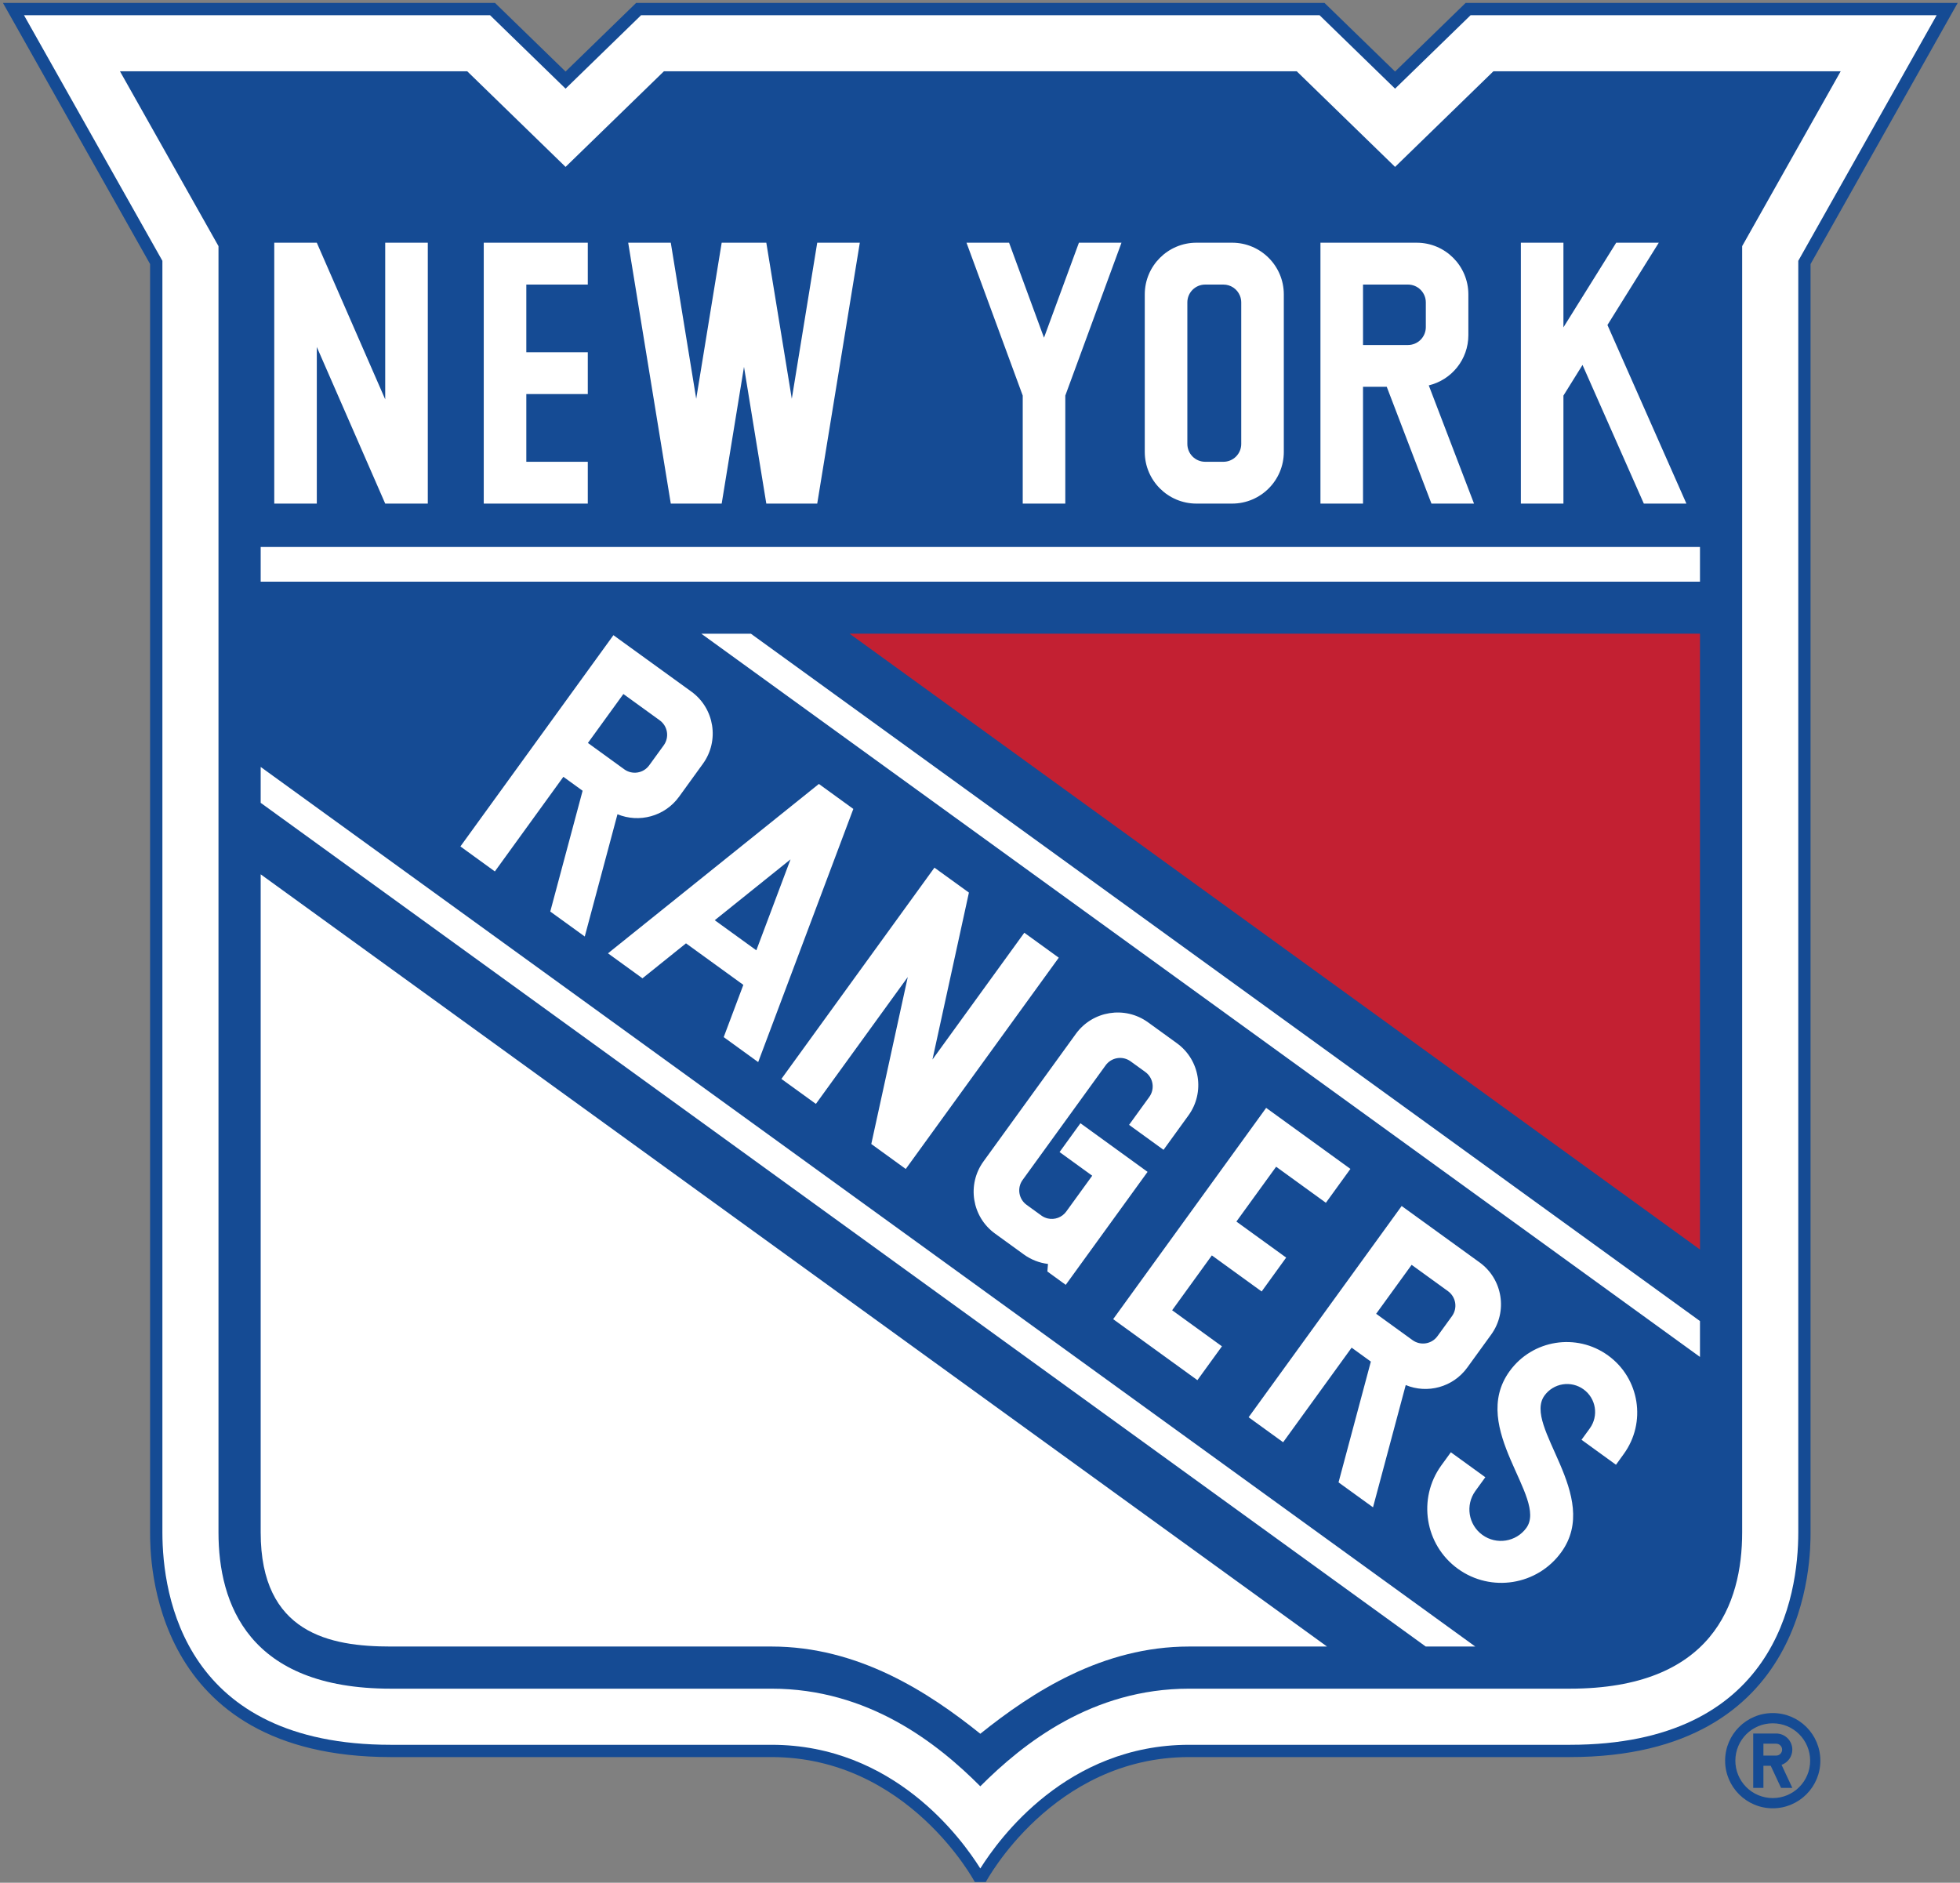 <svg width="534" height="513" viewBox="0 0 534 513" fill="none" xmlns="http://www.w3.org/2000/svg">
<rect x="0" y="0" width="534" height="513" fill="#808080" stroke="none"/>
<g clip-path="url(#clip0_2_14982)">
<path d="M482.985 466.764C475.822 466.764 470.007 472.57 470.007 479.737C470.007 486.897 475.822 492.712 482.985 492.712C490.147 492.712 495.953 486.897 495.953 479.738C495.953 472.57 490.147 466.764 482.985 466.764ZM482.985 489.928C481.647 489.929 480.321 489.666 479.084 489.155C477.847 488.643 476.723 487.893 475.777 486.946C474.83 486 474.079 484.876 473.568 483.639C473.056 482.402 472.793 481.076 472.795 479.738C472.795 474.108 477.348 469.555 482.985 469.555C488.615 469.555 493.173 474.108 493.173 479.738C493.173 485.37 488.615 489.928 482.985 489.928ZM488.315 476.731C488.315 476.153 488.201 475.581 487.98 475.048C487.759 474.514 487.434 474.029 487.025 473.621C486.199 472.798 485.08 472.335 483.913 472.335H477.662V487.144H480.441V481.129H482.435L485.242 487.144H488.315L485.384 480.873C486.24 480.569 486.981 480.008 487.506 479.266C488.031 478.525 488.313 477.639 488.315 476.731ZM483.913 478.35H480.441V475.109H483.913C484.807 475.109 485.537 475.835 485.537 476.731C485.536 477.161 485.364 477.572 485.06 477.876C484.755 478.18 484.343 478.35 483.913 478.35ZM493.284 71.951L533.364 0.801H399.304L380.084 19.491L360.864 0.801H173.308L154.086 19.491L134.867 0.801H0.803L40.893 71.951V417.537C40.893 424.492 40.893 478.756 106.468 478.756H210.198C247.437 478.756 265.587 512.801 265.587 512.801H268.58C268.58 512.801 286.735 478.756 323.974 478.756H427.701C493.275 478.756 493.284 424.492 493.284 417.537V71.951Z" fill="#154B94"/>
<path d="M231.474 172.666L463.157 340.459V172.666H231.474Z" fill="#C32032"/>
<path d="M71.022 149.04H463.158V158.495H71.022V149.04ZM71.022 417.539C71.022 445.097 89.963 448.635 106.47 448.635H210.2C233.805 448.635 252.907 461.023 267.083 472.402C281.262 461.023 300.365 448.635 323.976 448.635H361.544L71.022 238.229V417.539ZM71.022 218.749L388.44 448.635H401.937L71.022 208.969V218.749ZM191.075 172.667L463.157 369.727V359.952L204.577 172.667H191.075ZM303.28 359.433L326.232 376.057L332.918 366.834L319.35 357.009L330.168 342.064L343.736 351.893L350.414 342.659L336.855 332.843L347.681 317.904L361.238 327.724L367.922 318.492L344.964 301.867L303.28 359.433ZM188.358 188.44L167.126 173.072L125.437 230.631L134.824 237.441L153.49 211.662L158.733 215.459L149.92 248.372L159.318 255.172L168.23 221.86C174.113 224.286 181.1 222.468 185.002 217.097L191.507 208.107C196.063 201.814 194.655 193.008 188.359 188.44H188.358ZM180.839 203.068L176.875 208.529C176.5 209.047 176.028 209.486 175.484 209.821C174.94 210.156 174.335 210.38 173.704 210.481C173.073 210.583 172.429 210.559 171.807 210.411C171.186 210.263 170.6 209.994 170.082 209.619L160.177 202.436L169.84 189.099L179.751 196.276C180.795 197.033 181.496 198.173 181.7 199.447C181.904 200.72 181.595 202.022 180.839 203.068ZM374.076 410.702L382.989 377.39C388.866 379.825 395.856 378.013 399.755 372.63L406.267 363.643C410.825 357.352 409.416 348.544 403.125 343.981L381.883 328.603L340.185 386.163L349.588 392.974L368.251 367.202L373.486 370.996L364.684 403.908L374.076 410.702ZM384.596 344.635L394.507 351.813C395.552 352.57 396.254 353.71 396.458 354.984C396.662 356.258 396.353 357.56 395.598 358.606L391.638 364.065C390.068 366.241 387.025 366.725 384.846 365.153L374.93 357.971L384.596 344.635ZM254.586 236.413L212.892 293.977L222.29 300.782L247.319 266.222L237.381 311.71L246.773 318.513L288.462 260.945L279.072 254.147L254.044 288.697L263.98 243.208L254.586 236.413ZM165.645 259.756L175.041 266.564L186.898 257.035L202.522 268.353L197.174 282.588L206.566 289.393L232.488 220.413L223.104 213.606L165.646 259.755L165.645 259.756ZM206.063 258.935L194.734 250.736L215.377 234.156L206.063 258.935ZM320.655 284.258L312.785 278.558C306.48 273.999 297.684 275.403 293.121 281.694L267.947 316.462C263.384 322.755 264.79 331.557 271.095 336.12L278.962 341.82C280.896 343.218 283.153 344.103 285.522 344.392L285.357 346.452L290.359 350.085L312.654 319.303L294.364 306.051L288.679 313.907L297.575 320.349L290.501 330.11C289.938 330.889 289.156 331.483 288.255 331.818C287.354 332.153 286.374 332.214 285.439 331.992C284.818 331.844 284.232 331.575 283.715 331.2L279.7 328.289C277.529 326.717 277.036 323.671 278.614 321.503L301.23 290.267C301.605 289.749 302.078 289.311 302.622 288.976C303.167 288.642 303.772 288.417 304.403 288.317C305.034 288.216 305.678 288.24 306.3 288.389C306.921 288.537 307.507 288.807 308.025 289.182L312.038 292.085C313.082 292.841 313.783 293.981 313.988 295.253C314.194 296.526 313.886 297.828 313.133 298.874L307.613 306.494L317.003 313.299L323.796 303.917C328.353 297.623 326.952 288.824 320.655 284.258ZM438.118 369.33C429.524 363.1 417.507 365.021 411.287 373.618C399.998 389.203 421.781 408.126 415.855 416.311C413.079 420.145 407.717 421.006 403.876 418.221C400.045 415.455 399.186 410.093 401.963 406.252L404.674 402.508L395.285 395.706L392.686 399.283C386.158 408.307 388.176 420.924 397.199 427.453C406.22 433.982 418.83 431.971 425.361 422.943C436.542 407.513 414.765 388.575 420.795 380.254C421.381 379.443 422.122 378.756 422.974 378.233C423.827 377.709 424.774 377.359 425.762 377.202C426.75 377.044 427.76 377.083 428.733 377.316C429.706 377.548 430.624 377.97 431.433 378.558C434.843 381.021 435.607 385.782 433.138 389.199L430.883 392.302L440.273 399.107L442.401 396.159C448.63 387.568 446.715 375.549 438.118 369.33ZM160.145 125.824H143.394V107.374H160.145V95.982H143.394V77.538H160.145V66.132H131.797V137.216H160.145V125.824ZM371.355 105.396H377.819L389.997 137.216H401.595L389.267 105.006C395.461 103.52 400.053 97.963 400.053 91.314V80.219C400.053 72.444 393.757 66.133 385.982 66.133H359.756V137.216H371.354L371.355 105.396ZM371.355 77.538H383.592C386.285 77.538 388.463 79.711 388.463 82.393V89.137C388.463 90.429 387.95 91.668 387.037 92.582C386.123 93.495 384.884 94.009 383.592 94.009H371.355V77.538ZM86.313 94.541L104.951 137.216H116.553V66.133H104.95V108.815L86.313 66.133H74.722V137.216H86.314L86.313 94.541ZM325.979 137.216H335.685C343.47 137.216 349.774 130.907 349.774 123.134V80.219C349.774 72.444 343.47 66.131 335.685 66.131H325.979C318.199 66.131 311.89 72.445 311.89 80.219V123.134C311.89 130.907 318.2 137.216 325.979 137.216ZM323.492 82.392C323.492 79.711 325.668 77.538 328.353 77.538H333.311C334.272 77.536 335.212 77.819 336.012 78.353C336.812 78.886 337.435 79.645 337.803 80.534C338.048 81.123 338.174 81.755 338.175 82.393V120.963C338.175 121.602 338.049 122.234 337.804 122.824C337.56 123.414 337.201 123.95 336.749 124.401C336.298 124.852 335.762 125.21 335.172 125.454C334.582 125.699 333.949 125.824 333.311 125.824H328.353C327.064 125.823 325.828 125.311 324.917 124.399C324.005 123.488 323.493 122.252 323.492 120.963V82.392ZM425.956 107.788L431.154 99.439L447.861 137.216H459.459L437.947 88.555L451.936 66.132H440.334L425.956 89.192V66.133H414.358V137.216H425.956V107.788ZM278.64 137.216H290.24V107.788L305.549 66.132H293.951L284.434 92.015L274.92 66.132H263.322L278.641 107.788L278.64 137.216ZM196.623 137.216L202.701 99.957L208.78 137.216H222.653L234.256 66.133H222.653L215.724 108.655L208.78 66.132H196.623L189.683 108.655L182.755 66.132H171.152L182.755 137.216H196.623Z" fill="white"/>
<path d="M400.667 4.141L380.086 24.158L359.507 4.141H174.667L154.089 24.158L133.51 4.141H6.533L44.245 71.067V417.536C44.245 434.94 50.304 475.411 106.471 475.411H210.199C243.509 475.411 262.009 501.011 267.083 509.109C272.168 501.011 290.668 475.411 323.977 475.411H427.704C483.873 475.411 489.94 434.94 489.94 417.536V71.067L527.644 4.141H400.667ZM474.65 67.065V417.536C474.65 436.964 466.506 460.119 427.704 460.119H323.977C297.616 460.119 278.846 474.936 267.083 486.718C255.338 474.936 236.559 460.119 210.199 460.119H106.472C67.675 460.119 59.527 436.964 59.527 417.536V67.066L32.687 19.429H127.304L154.089 45.475L180.878 19.43H353.301L380.087 45.475L406.87 19.43H501.489L474.65 67.066L474.65 67.065Z" fill="white"/>
</g>
<defs>
<clipPath id="clip0_2_14982">
<rect width="532.56" height="512" fill="white" transform="translate(0.803 0.801)"/>
</clipPath>
</defs>
</svg>
